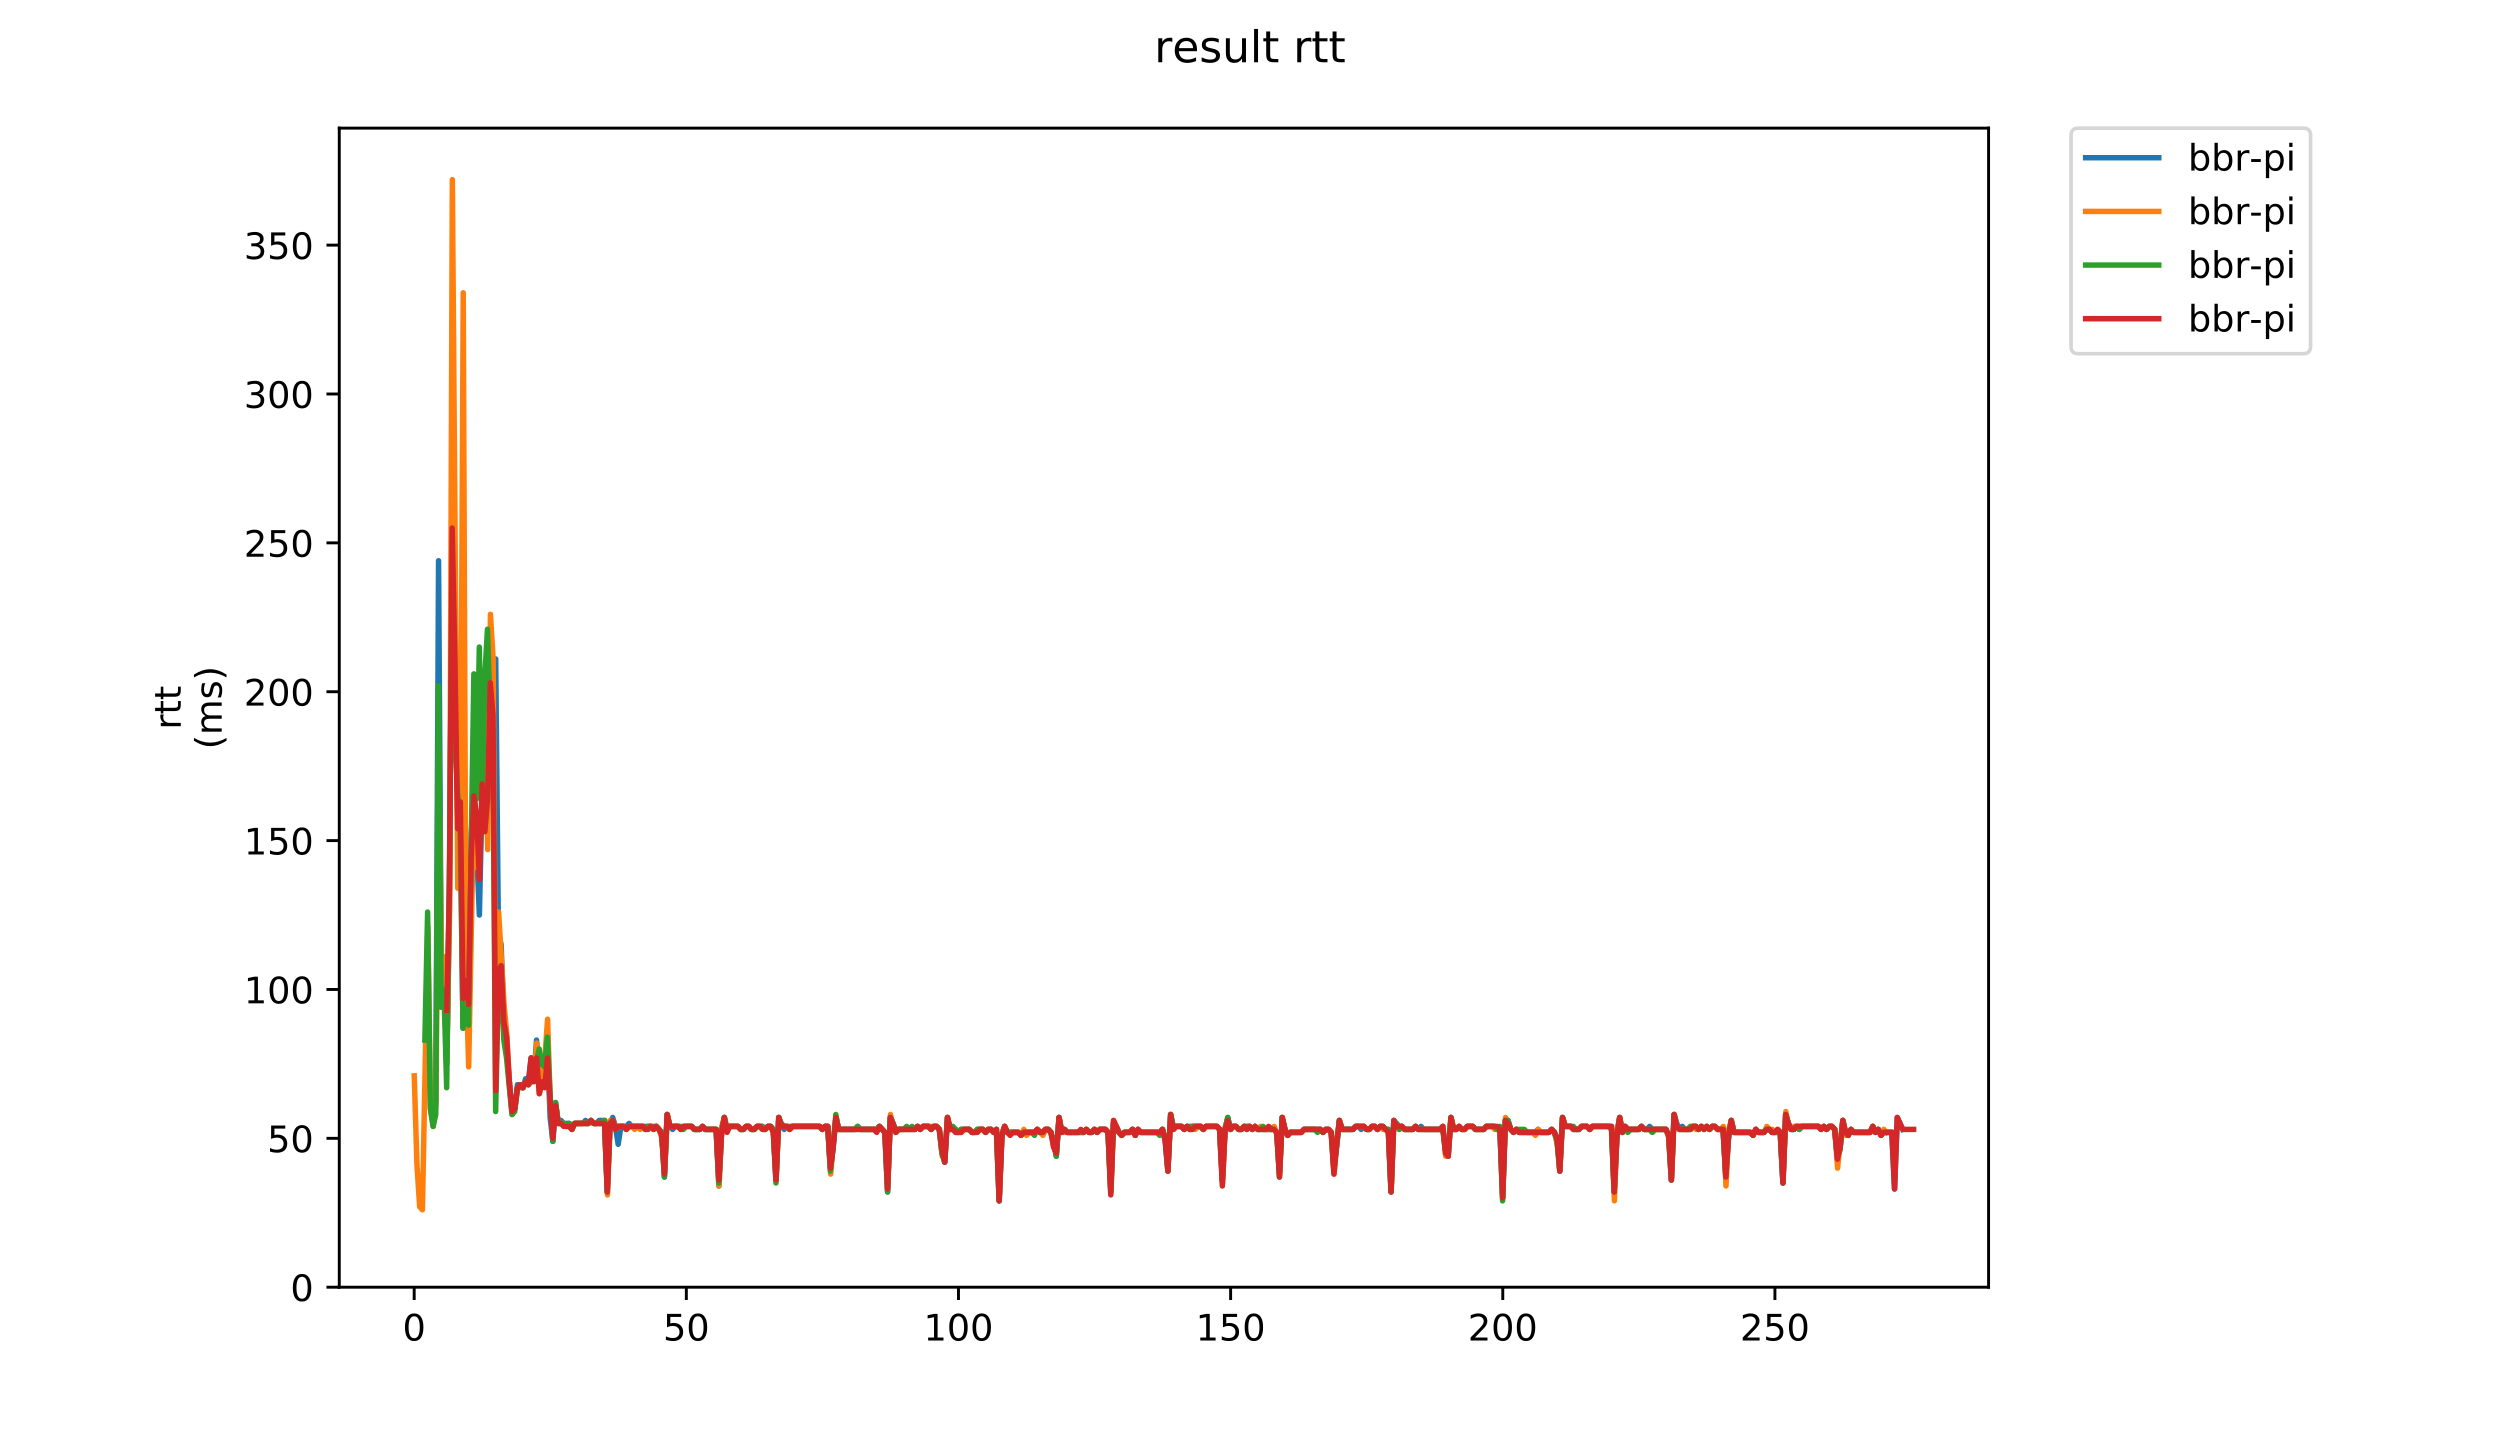 <?xml version="1.0" encoding="utf-8" standalone="no"?>
<!DOCTYPE svg PUBLIC "-//W3C//DTD SVG 1.1//EN"
  "http://www.w3.org/Graphics/SVG/1.1/DTD/svg11.dtd">
<!-- Created with matplotlib (https://matplotlib.org/) -->
<svg height="396pt" version="1.1" viewBox="0 0 684 396" width="684pt" xmlns="http://www.w3.org/2000/svg" xmlns:xlink="http://www.w3.org/1999/xlink">
 <defs>
  <style type="text/css">
*{stroke-linecap:butt;stroke-linejoin:round;}
  </style>
 </defs>
 <g id="figure_1">
  <g id="patch_1">
   <path d="M 0 396 
L 684 396 
L 684 0 
L 0 0 
z
" style="fill:#ffffff;"/>
  </g>
  <g id="axes_1">
   <g id="patch_2">
    <path d="M 92.824 352.174 
L 544.074 352.174 
L 544.074 35.062 
L 92.824 35.062 
z
" style="fill:#ffffff;"/>
   </g>
   <g id="matplotlib.axis_1">
    <g id="xtick_1">
     <g id="line2d_1">
      <defs>
       <path d="M 0 0 
L 0 3.5 
" id="mca2894449b" style="stroke:#000000;stroke-width:0.8;"/>
      </defs>
      <g>
       <use style="stroke:#000000;stroke-width:0.8;" x="113.322" xlink:href="#mca2894449b" y="352.174"/>
      </g>
     </g>
     <g id="text_1">
      <!-- 0 -->
      <defs>
       <path d="M 31.781 66.406 
Q 24.172 66.406 20.328 58.906 
Q 16.5 51.422 16.5 36.375 
Q 16.5 21.391 20.328 13.891 
Q 24.172 6.391 31.781 6.391 
Q 39.453 6.391 43.281 13.891 
Q 47.125 21.391 47.125 36.375 
Q 47.125 51.422 43.281 58.906 
Q 39.453 66.406 31.781 66.406 
z
M 31.781 74.219 
Q 44.047 74.219 50.516 64.516 
Q 56.984 54.828 56.984 36.375 
Q 56.984 17.969 50.516 8.266 
Q 44.047 -1.422 31.781 -1.422 
Q 19.531 -1.422 13.062 8.266 
Q 6.594 17.969 6.594 36.375 
Q 6.594 54.828 13.062 64.516 
Q 19.531 74.219 31.781 74.219 
z
" id="DejaVuSans-48"/>
      </defs>
      <g transform="translate(110.141 366.773)scale(0.1 -0.1)">
       <use xlink:href="#DejaVuSans-48"/>
      </g>
     </g>
    </g>
    <g id="xtick_2">
     <g id="line2d_2">
      <g>
       <use style="stroke:#000000;stroke-width:0.8;" x="187.781" xlink:href="#mca2894449b" y="352.174"/>
      </g>
     </g>
     <g id="text_2">
      <!-- 50 -->
      <defs>
       <path d="M 10.797 72.906 
L 49.516 72.906 
L 49.516 64.594 
L 19.828 64.594 
L 19.828 46.734 
Q 21.969 47.469 24.109 47.828 
Q 26.266 48.188 28.422 48.188 
Q 40.625 48.188 47.75 41.5 
Q 54.891 34.812 54.891 23.391 
Q 54.891 11.625 47.562 5.094 
Q 40.234 -1.422 26.906 -1.422 
Q 22.312 -1.422 17.547 -0.641 
Q 12.797 0.141 7.719 1.703 
L 7.719 11.625 
Q 12.109 9.234 16.797 8.062 
Q 21.484 6.891 26.703 6.891 
Q 35.156 6.891 40.078 11.328 
Q 45.016 15.766 45.016 23.391 
Q 45.016 31 40.078 35.438 
Q 35.156 39.891 26.703 39.891 
Q 22.75 39.891 18.812 39.016 
Q 14.891 38.141 10.797 36.281 
z
" id="DejaVuSans-53"/>
      </defs>
      <g transform="translate(181.419 366.773)scale(0.1 -0.1)">
       <use xlink:href="#DejaVuSans-53"/>
       <use x="63.623" xlink:href="#DejaVuSans-48"/>
      </g>
     </g>
    </g>
    <g id="xtick_3">
     <g id="line2d_3">
      <g>
       <use style="stroke:#000000;stroke-width:0.8;" x="262.24" xlink:href="#mca2894449b" y="352.174"/>
      </g>
     </g>
     <g id="text_3">
      <!-- 100 -->
      <defs>
       <path d="M 12.406 8.297 
L 28.516 8.297 
L 28.516 63.922 
L 10.984 60.406 
L 10.984 69.391 
L 28.422 72.906 
L 38.281 72.906 
L 38.281 8.297 
L 54.391 8.297 
L 54.391 0 
L 12.406 0 
z
" id="DejaVuSans-49"/>
      </defs>
      <g transform="translate(252.697 366.773)scale(0.1 -0.1)">
       <use xlink:href="#DejaVuSans-49"/>
       <use x="63.623" xlink:href="#DejaVuSans-48"/>
       <use x="127.246" xlink:href="#DejaVuSans-48"/>
      </g>
     </g>
    </g>
    <g id="xtick_4">
     <g id="line2d_4">
      <g>
       <use style="stroke:#000000;stroke-width:0.8;" x="336.7" xlink:href="#mca2894449b" y="352.174"/>
      </g>
     </g>
     <g id="text_4">
      <!-- 150 -->
      <g transform="translate(327.156 366.773)scale(0.1 -0.1)">
       <use xlink:href="#DejaVuSans-49"/>
       <use x="63.623" xlink:href="#DejaVuSans-53"/>
       <use x="127.246" xlink:href="#DejaVuSans-48"/>
      </g>
     </g>
    </g>
    <g id="xtick_5">
     <g id="line2d_5">
      <g>
       <use style="stroke:#000000;stroke-width:0.8;" x="411.159" xlink:href="#mca2894449b" y="352.174"/>
      </g>
     </g>
     <g id="text_5">
      <!-- 200 -->
      <defs>
       <path d="M 19.188 8.297 
L 53.609 8.297 
L 53.609 0 
L 7.328 0 
L 7.328 8.297 
Q 12.938 14.109 22.625 23.891 
Q 32.328 33.688 34.812 36.531 
Q 39.547 41.844 41.422 45.531 
Q 43.312 49.219 43.312 52.781 
Q 43.312 58.594 39.234 62.25 
Q 35.156 65.922 28.609 65.922 
Q 23.969 65.922 18.812 64.312 
Q 13.672 62.703 7.812 59.422 
L 7.812 69.391 
Q 13.766 71.781 18.938 73 
Q 24.125 74.219 28.422 74.219 
Q 39.75 74.219 46.484 68.547 
Q 53.219 62.891 53.219 53.422 
Q 53.219 48.922 51.531 44.891 
Q 49.859 40.875 45.406 35.406 
Q 44.188 33.984 37.641 27.219 
Q 31.109 20.453 19.188 8.297 
z
" id="DejaVuSans-50"/>
      </defs>
      <g transform="translate(401.615 366.773)scale(0.1 -0.1)">
       <use xlink:href="#DejaVuSans-50"/>
       <use x="63.623" xlink:href="#DejaVuSans-48"/>
       <use x="127.246" xlink:href="#DejaVuSans-48"/>
      </g>
     </g>
    </g>
    <g id="xtick_6">
     <g id="line2d_6">
      <g>
       <use style="stroke:#000000;stroke-width:0.8;" x="485.618" xlink:href="#mca2894449b" y="352.174"/>
      </g>
     </g>
     <g id="text_6">
      <!-- 250 -->
      <g transform="translate(476.074 366.773)scale(0.1 -0.1)">
       <use xlink:href="#DejaVuSans-50"/>
       <use x="63.623" xlink:href="#DejaVuSans-53"/>
       <use x="127.246" xlink:href="#DejaVuSans-48"/>
      </g>
     </g>
    </g>
   </g>
   <g id="matplotlib.axis_2">
    <g id="ytick_1">
     <g id="line2d_7">
      <defs>
       <path d="M 0 0 
L -3.5 0 
" id="me7c7285ca4" style="stroke:#000000;stroke-width:0.8;"/>
      </defs>
      <g>
       <use style="stroke:#000000;stroke-width:0.8;" x="92.824" xlink:href="#me7c7285ca4" y="352.174"/>
      </g>
     </g>
     <g id="text_7">
      <!-- 0 -->
      <g transform="translate(79.461 355.973)scale(0.1 -0.1)">
       <use xlink:href="#DejaVuSans-48"/>
      </g>
     </g>
    </g>
    <g id="ytick_2">
     <g id="line2d_8">
      <g>
       <use style="stroke:#000000;stroke-width:0.8;" x="92.824" xlink:href="#me7c7285ca4" y="311.446"/>
      </g>
     </g>
     <g id="text_8">
      <!-- 50 -->
      <g transform="translate(73.099 315.245)scale(0.1 -0.1)">
       <use xlink:href="#DejaVuSans-53"/>
       <use x="63.623" xlink:href="#DejaVuSans-48"/>
      </g>
     </g>
    </g>
    <g id="ytick_3">
     <g id="line2d_9">
      <g>
       <use style="stroke:#000000;stroke-width:0.8;" x="92.824" xlink:href="#me7c7285ca4" y="270.717"/>
      </g>
     </g>
     <g id="text_9">
      <!-- 100 -->
      <g transform="translate(66.736 274.516)scale(0.1 -0.1)">
       <use xlink:href="#DejaVuSans-49"/>
       <use x="63.623" xlink:href="#DejaVuSans-48"/>
       <use x="127.246" xlink:href="#DejaVuSans-48"/>
      </g>
     </g>
    </g>
    <g id="ytick_4">
     <g id="line2d_10">
      <g>
       <use style="stroke:#000000;stroke-width:0.8;" x="92.824" xlink:href="#me7c7285ca4" y="229.989"/>
      </g>
     </g>
     <g id="text_10">
      <!-- 150 -->
      <g transform="translate(66.736 233.788)scale(0.1 -0.1)">
       <use xlink:href="#DejaVuSans-49"/>
       <use x="63.623" xlink:href="#DejaVuSans-53"/>
       <use x="127.246" xlink:href="#DejaVuSans-48"/>
      </g>
     </g>
    </g>
    <g id="ytick_5">
     <g id="line2d_11">
      <g>
       <use style="stroke:#000000;stroke-width:0.8;" x="92.824" xlink:href="#me7c7285ca4" y="189.26"/>
      </g>
     </g>
     <g id="text_11">
      <!-- 200 -->
      <g transform="translate(66.736 193.06)scale(0.1 -0.1)">
       <use xlink:href="#DejaVuSans-50"/>
       <use x="63.623" xlink:href="#DejaVuSans-48"/>
       <use x="127.246" xlink:href="#DejaVuSans-48"/>
      </g>
     </g>
    </g>
    <g id="ytick_6">
     <g id="line2d_12">
      <g>
       <use style="stroke:#000000;stroke-width:0.8;" x="92.824" xlink:href="#me7c7285ca4" y="148.532"/>
      </g>
     </g>
     <g id="text_12">
      <!-- 250 -->
      <g transform="translate(66.736 152.331)scale(0.1 -0.1)">
       <use xlink:href="#DejaVuSans-50"/>
       <use x="63.623" xlink:href="#DejaVuSans-53"/>
       <use x="127.246" xlink:href="#DejaVuSans-48"/>
      </g>
     </g>
    </g>
    <g id="ytick_7">
     <g id="line2d_13">
      <g>
       <use style="stroke:#000000;stroke-width:0.8;" x="92.824" xlink:href="#me7c7285ca4" y="107.804"/>
      </g>
     </g>
     <g id="text_13">
      <!-- 300 -->
      <defs>
       <path d="M 40.578 39.312 
Q 47.656 37.797 51.625 33 
Q 55.609 28.219 55.609 21.188 
Q 55.609 10.406 48.188 4.484 
Q 40.766 -1.422 27.094 -1.422 
Q 22.516 -1.422 17.656 -0.516 
Q 12.797 0.391 7.625 2.203 
L 7.625 11.719 
Q 11.719 9.328 16.594 8.109 
Q 21.484 6.891 26.812 6.891 
Q 36.078 6.891 40.938 10.547 
Q 45.797 14.203 45.797 21.188 
Q 45.797 27.641 41.281 31.266 
Q 36.766 34.906 28.719 34.906 
L 20.219 34.906 
L 20.219 43.016 
L 29.109 43.016 
Q 36.375 43.016 40.234 45.922 
Q 44.094 48.828 44.094 54.297 
Q 44.094 59.906 40.109 62.906 
Q 36.141 65.922 28.719 65.922 
Q 24.656 65.922 20.016 65.031 
Q 15.375 64.156 9.812 62.312 
L 9.812 71.094 
Q 15.438 72.656 20.344 73.438 
Q 25.25 74.219 29.594 74.219 
Q 40.828 74.219 47.359 69.109 
Q 53.906 64.016 53.906 55.328 
Q 53.906 49.266 50.438 45.094 
Q 46.969 40.922 40.578 39.312 
z
" id="DejaVuSans-51"/>
      </defs>
      <g transform="translate(66.736 111.603)scale(0.1 -0.1)">
       <use xlink:href="#DejaVuSans-51"/>
       <use x="63.623" xlink:href="#DejaVuSans-48"/>
       <use x="127.246" xlink:href="#DejaVuSans-48"/>
      </g>
     </g>
    </g>
    <g id="ytick_8">
     <g id="line2d_14">
      <g>
       <use style="stroke:#000000;stroke-width:0.8;" x="92.824" xlink:href="#me7c7285ca4" y="67.075"/>
      </g>
     </g>
     <g id="text_14">
      <!-- 350 -->
      <g transform="translate(66.736 70.874)scale(0.1 -0.1)">
       <use xlink:href="#DejaVuSans-51"/>
       <use x="63.623" xlink:href="#DejaVuSans-53"/>
       <use x="127.246" xlink:href="#DejaVuSans-48"/>
      </g>
     </g>
    </g>
    <g id="text_15">
     <!-- rtt -->
     <defs>
      <path d="M 41.109 46.297 
Q 39.594 47.172 37.812 47.578 
Q 36.031 48 33.891 48 
Q 26.266 48 22.188 43.047 
Q 18.109 38.094 18.109 28.812 
L 18.109 0 
L 9.078 0 
L 9.078 54.688 
L 18.109 54.688 
L 18.109 46.188 
Q 20.953 51.172 25.484 53.578 
Q 30.031 56 36.531 56 
Q 37.453 56 38.578 55.875 
Q 39.703 55.766 41.062 55.516 
z
" id="DejaVuSans-114"/>
      <path d="M 18.312 70.219 
L 18.312 54.688 
L 36.812 54.688 
L 36.812 47.703 
L 18.312 47.703 
L 18.312 18.016 
Q 18.312 11.328 20.141 9.422 
Q 21.969 7.516 27.594 7.516 
L 36.812 7.516 
L 36.812 0 
L 27.594 0 
Q 17.188 0 13.234 3.875 
Q 9.281 7.766 9.281 18.016 
L 9.281 47.703 
L 2.688 47.703 
L 2.688 54.688 
L 9.281 54.688 
L 9.281 70.219 
z
" id="DejaVuSans-116"/>
     </defs>
     <g transform="translate(49.459 199.594)rotate(-90)scale(0.1 -0.1)">
      <use xlink:href="#DejaVuSans-114"/>
      <use x="41.113" xlink:href="#DejaVuSans-116"/>
      <use x="80.322" xlink:href="#DejaVuSans-116"/>
     </g>
     <!-- (ms) -->
     <defs>
      <path d="M 31 75.875 
Q 24.469 64.656 21.281 53.656 
Q 18.109 42.672 18.109 31.391 
Q 18.109 20.125 21.312 9.062 
Q 24.516 -2 31 -13.188 
L 23.188 -13.188 
Q 15.875 -1.703 12.234 9.375 
Q 8.594 20.453 8.594 31.391 
Q 8.594 42.281 12.203 53.312 
Q 15.828 64.359 23.188 75.875 
z
" id="DejaVuSans-40"/>
      <path d="M 52 44.188 
Q 55.375 50.25 60.062 53.125 
Q 64.75 56 71.094 56 
Q 79.641 56 84.281 50.016 
Q 88.922 44.047 88.922 33.016 
L 88.922 0 
L 79.891 0 
L 79.891 32.719 
Q 79.891 40.578 77.094 44.375 
Q 74.312 48.188 68.609 48.188 
Q 61.625 48.188 57.562 43.547 
Q 53.516 38.922 53.516 30.906 
L 53.516 0 
L 44.484 0 
L 44.484 32.719 
Q 44.484 40.625 41.703 44.406 
Q 38.922 48.188 33.109 48.188 
Q 26.219 48.188 22.156 43.531 
Q 18.109 38.875 18.109 30.906 
L 18.109 0 
L 9.078 0 
L 9.078 54.688 
L 18.109 54.688 
L 18.109 46.188 
Q 21.188 51.219 25.484 53.609 
Q 29.781 56 35.688 56 
Q 41.656 56 45.828 52.969 
Q 50 49.953 52 44.188 
z
" id="DejaVuSans-109"/>
      <path d="M 44.281 53.078 
L 44.281 44.578 
Q 40.484 46.531 36.375 47.5 
Q 32.281 48.484 27.875 48.484 
Q 21.188 48.484 17.844 46.438 
Q 14.5 44.391 14.5 40.281 
Q 14.5 37.156 16.891 35.375 
Q 19.281 33.594 26.516 31.984 
L 29.594 31.297 
Q 39.156 29.25 43.188 25.516 
Q 47.219 21.781 47.219 15.094 
Q 47.219 7.469 41.188 3.016 
Q 35.156 -1.422 24.609 -1.422 
Q 20.219 -1.422 15.453 -0.562 
Q 10.688 0.297 5.422 2 
L 5.422 11.281 
Q 10.406 8.688 15.234 7.391 
Q 20.062 6.109 24.812 6.109 
Q 31.156 6.109 34.562 8.281 
Q 37.984 10.453 37.984 14.406 
Q 37.984 18.062 35.516 20.016 
Q 33.062 21.969 24.703 23.781 
L 21.578 24.516 
Q 13.234 26.266 9.516 29.906 
Q 5.812 33.547 5.812 39.891 
Q 5.812 47.609 11.281 51.797 
Q 16.75 56 26.812 56 
Q 31.781 56 36.172 55.266 
Q 40.578 54.547 44.281 53.078 
z
" id="DejaVuSans-115"/>
      <path d="M 8.016 75.875 
L 15.828 75.875 
Q 23.141 64.359 26.781 53.312 
Q 30.422 42.281 30.422 31.391 
Q 30.422 20.453 26.781 9.375 
Q 23.141 -1.703 15.828 -13.188 
L 8.016 -13.188 
Q 14.5 -2 17.703 9.062 
Q 20.906 20.125 20.906 31.391 
Q 20.906 42.672 17.703 53.656 
Q 14.5 64.656 8.016 75.875 
z
" id="DejaVuSans-41"/>
     </defs>
     <g transform="translate(60.657 204.995)rotate(-90)scale(0.1 -0.1)">
      <use xlink:href="#DejaVuSans-40"/>
      <use x="39.014" xlink:href="#DejaVuSans-109"/>
      <use x="136.426" xlink:href="#DejaVuSans-115"/>
      <use x="188.525" xlink:href="#DejaVuSans-41"/>
     </g>
    </g>
   </g>
   <g id="line2d_15">
    <path clip-path="url(#p04a0805435)" d="M 119.243 300.856 
L 119.987 153.419 
L 120.732 267.459 
L 121.477 265.83 
L 122.221 291.082 
L 122.966 246.28 
L 123.71 134.684 
L 124.455 187.631 
L 125.2 221.843 
L 125.944 222.658 
L 126.689 281.307 
L 127.433 269.903 
L 128.178 276.419 
L 128.923 228.36 
L 129.667 214.512 
L 131.156 250.353 
L 131.901 216.956 
L 132.646 190.075 
L 133.39 219.399 
L 134.135 201.479 
L 134.879 212.883 
L 135.624 180.3 
L 136.368 255.24 
L 137.113 258.499 
L 137.858 278.863 
L 140.091 304.115 
L 140.836 303.3 
L 141.581 296.783 
L 142.325 296.783 
L 143.07 297.598 
L 143.814 295.154 
L 144.559 295.969 
L 145.304 289.452 
L 146.048 295.154 
L 146.793 284.565 
L 147.537 293.525 
L 148.282 290.267 
L 149.027 290.267 
L 149.771 286.194 
L 150.516 305.744 
L 151.26 312.26 
L 152.005 301.671 
L 152.75 307.373 
L 153.494 306.558 
L 154.239 307.373 
L 155.728 307.373 
L 156.472 308.187 
L 157.217 307.373 
L 159.451 307.373 
L 160.195 306.558 
L 160.94 307.373 
L 161.685 306.558 
L 162.429 307.373 
L 163.174 307.373 
L 163.918 306.558 
L 165.408 306.558 
L 166.152 326.108 
L 166.897 307.373 
L 167.641 305.744 
L 168.386 308.187 
L 169.131 313.075 
L 169.875 308.187 
L 171.364 308.187 
L 172.109 307.373 
L 172.854 308.187 
L 179.555 308.187 
L 181.044 309.817 
L 181.789 322.035 
L 182.533 304.929 
L 183.278 308.187 
L 184.022 309.002 
L 184.767 308.187 
L 185.512 308.187 
L 186.256 309.002 
L 187.001 308.187 
L 189.235 308.187 
L 189.979 309.002 
L 191.468 309.002 
L 192.213 308.187 
L 192.958 309.002 
L 195.936 309.002 
L 196.68 324.479 
L 197.425 309.817 
L 198.17 305.744 
L 198.914 309.002 
L 199.659 308.187 
L 201.893 308.187 
L 202.637 309.002 
L 203.382 309.002 
L 204.126 308.187 
L 204.871 308.187 
L 205.616 309.002 
L 206.36 309.002 
L 207.105 308.187 
L 208.594 308.187 
L 209.339 309.002 
L 210.083 308.187 
L 210.828 308.187 
L 211.572 309.002 
L 212.317 322.85 
L 213.062 305.744 
L 213.806 308.187 
L 214.551 309.002 
L 215.295 308.187 
L 216.04 309.002 
L 216.784 308.187 
L 224.23 308.187 
L 224.975 309.002 
L 225.72 308.187 
L 226.464 308.187 
L 227.209 319.591 
L 227.953 313.889 
L 228.698 305.744 
L 229.443 309.002 
L 233.91 309.002 
L 234.655 308.187 
L 235.399 309.002 
L 239.867 309.002 
L 240.611 308.187 
L 242.101 309.817 
L 242.845 326.108 
L 243.59 305.744 
L 244.334 307.373 
L 245.079 309.817 
L 245.824 309.002 
L 250.291 309.002 
L 251.036 308.187 
L 251.78 309.002 
L 252.525 308.187 
L 254.014 308.187 
L 254.759 309.002 
L 255.503 308.187 
L 256.248 308.187 
L 256.992 309.002 
L 257.737 315.519 
L 258.482 317.962 
L 259.226 305.744 
L 259.971 309.002 
L 261.46 309.002 
L 262.205 309.817 
L 262.949 309.002 
L 265.183 309.002 
L 265.928 309.817 
L 266.672 309.817 
L 267.417 309.002 
L 268.906 309.002 
L 269.651 309.817 
L 270.395 309.002 
L 271.14 309.002 
L 271.884 309.817 
L 272.629 309.002 
L 273.374 328.552 
L 274.118 310.631 
L 274.863 308.187 
L 275.607 309.817 
L 278.586 309.817 
L 279.33 310.631 
L 280.075 309.817 
L 283.053 309.817 
L 283.798 309.002 
L 284.542 309.817 
L 285.287 309.817 
L 286.032 309.002 
L 286.776 309.002 
L 287.521 309.817 
L 288.265 312.26 
L 289.01 316.333 
L 289.755 305.744 
L 290.499 309.817 
L 291.244 309.002 
L 291.988 309.817 
L 296.456 309.817 
L 297.2 309.002 
L 297.945 309.817 
L 298.69 309.817 
L 299.434 309.002 
L 300.179 309.817 
L 300.923 309.002 
L 302.413 309.002 
L 303.157 309.817 
L 303.902 325.293 
L 304.646 307.373 
L 305.391 308.187 
L 306.136 309.817 
L 306.88 310.631 
L 307.625 309.817 
L 309.114 309.817 
L 309.859 309.002 
L 310.603 310.631 
L 311.348 309.002 
L 312.092 309.817 
L 317.304 309.817 
L 318.049 309.002 
L 318.794 311.446 
L 319.538 320.406 
L 320.283 304.929 
L 321.027 309.002 
L 321.772 308.187 
L 323.261 308.187 
L 324.006 309.002 
L 324.75 308.187 
L 325.495 309.002 
L 326.24 308.187 
L 328.473 308.187 
L 329.218 309.002 
L 329.963 308.187 
L 332.941 308.187 
L 333.686 309.002 
L 334.43 322.85 
L 335.175 309.002 
L 335.919 305.744 
L 336.664 309.002 
L 337.408 308.187 
L 338.153 308.187 
L 338.898 309.002 
L 339.642 309.002 
L 340.387 308.187 
L 341.131 309.002 
L 341.876 308.187 
L 342.621 309.002 
L 343.365 308.187 
L 344.11 309.002 
L 348.577 309.002 
L 349.322 309.817 
L 350.067 321.221 
L 350.811 305.744 
L 351.556 309.002 
L 352.3 310.631 
L 353.045 309.817 
L 356.023 309.817 
L 356.768 309.002 
L 361.235 309.002 
L 361.98 309.817 
L 362.725 309.002 
L 363.469 309.002 
L 364.214 309.817 
L 364.958 318.777 
L 365.703 313.889 
L 366.448 306.558 
L 367.192 309.002 
L 370.171 309.002 
L 370.915 308.187 
L 371.66 308.187 
L 372.404 309.002 
L 373.149 308.187 
L 373.893 309.002 
L 374.638 309.002 
L 375.383 308.187 
L 376.127 308.187 
L 376.872 309.002 
L 377.616 308.187 
L 378.361 308.187 
L 379.106 309.002 
L 379.85 309.002 
L 380.595 326.108 
L 381.339 306.558 
L 382.829 308.187 
L 383.573 308.187 
L 384.318 309.002 
L 386.552 309.002 
L 387.296 308.187 
L 388.041 309.002 
L 388.785 308.187 
L 389.53 309.002 
L 393.997 309.002 
L 394.742 308.187 
L 395.487 314.704 
L 396.231 316.333 
L 396.976 305.744 
L 397.72 309.002 
L 398.465 309.002 
L 399.21 308.187 
L 399.954 309.002 
L 400.699 309.002 
L 401.443 308.187 
L 402.933 308.187 
L 403.677 309.002 
L 405.911 309.002 
L 406.656 308.187 
L 408.889 308.187 
L 409.634 309.002 
L 410.379 309.002 
L 411.123 327.737 
L 411.868 306.558 
L 412.612 306.558 
L 413.357 309.002 
L 414.101 309.817 
L 414.846 309.002 
L 415.591 309.817 
L 420.058 309.817 
L 420.803 309.002 
L 421.547 309.817 
L 423.781 309.817 
L 424.526 309.002 
L 425.27 309.817 
L 426.015 311.446 
L 426.76 320.406 
L 427.504 305.744 
L 428.249 308.187 
L 429.738 308.187 
L 430.483 309.002 
L 431.972 309.002 
L 432.716 308.187 
L 434.205 308.187 
L 434.95 309.002 
L 435.695 308.187 
L 440.907 308.187 
L 441.651 326.108 
L 442.396 310.631 
L 443.141 305.744 
L 443.885 309.817 
L 444.63 308.187 
L 445.374 309.002 
L 448.353 309.002 
L 449.097 308.187 
L 449.842 309.002 
L 450.587 309.002 
L 451.331 308.187 
L 452.076 309.002 
L 455.799 309.002 
L 456.543 310.631 
L 457.288 322.85 
L 458.032 304.929 
L 458.777 307.373 
L 459.522 309.002 
L 460.266 308.187 
L 461.011 309.002 
L 462.5 309.002 
L 463.245 308.187 
L 463.989 308.187 
L 464.734 309.002 
L 465.478 308.187 
L 466.223 309.002 
L 466.968 308.187 
L 467.712 309.002 
L 468.457 308.187 
L 469.201 308.187 
L 469.946 309.002 
L 471.435 309.002 
L 472.18 322.035 
L 472.924 311.446 
L 473.669 306.558 
L 474.413 309.817 
L 478.881 309.817 
L 479.626 310.631 
L 480.37 309.002 
L 481.115 309.817 
L 482.604 309.817 
L 483.349 309.002 
L 484.093 309.002 
L 484.838 309.817 
L 487.072 309.817 
L 487.816 323.664 
L 488.561 304.929 
L 489.305 307.373 
L 490.05 309.002 
L 490.795 309.002 
L 491.539 308.187 
L 492.284 309.002 
L 493.028 308.187 
L 497.496 308.187 
L 498.24 309.002 
L 498.985 308.187 
L 499.73 309.002 
L 500.474 308.187 
L 501.219 308.187 
L 501.963 309.002 
L 502.708 316.333 
L 503.453 313.889 
L 504.197 306.558 
L 504.942 309.817 
L 505.686 310.631 
L 506.431 309.002 
L 507.176 309.817 
L 511.643 309.817 
L 512.388 308.187 
L 513.132 309.817 
L 513.877 309.002 
L 514.621 309.817 
L 517.6 309.817 
L 518.344 325.293 
L 519.089 305.744 
L 520.578 309.002 
L 520.578 309.002 
" style="fill:none;stroke:#1f77b4;stroke-linecap:square;stroke-width:1.5;"/>
   </g>
   <g id="line2d_16">
    <path clip-path="url(#p04a0805435)" d="M 113.335 294.34 
L 114.08 318.777 
L 114.824 330.181 
L 115.569 330.995 
L 117.058 253.611 
L 117.803 303.3 
L 118.547 308.187 
L 119.292 301.671 
L 120.037 206.366 
L 120.781 261.757 
L 121.526 261.757 
L 122.27 289.452 
L 123.015 248.724 
L 123.76 49.155 
L 125.249 243.022 
L 125.993 231.618 
L 126.738 80.108 
L 127.483 265.83 
L 128.227 291.896 
L 129.716 215.327 
L 130.461 237.32 
L 131.205 224.287 
L 131.95 222.658 
L 132.695 195.777 
L 133.439 232.433 
L 134.184 168.082 
L 134.928 180.3 
L 135.673 295.154 
L 136.418 249.538 
L 137.907 274.79 
L 138.651 282.936 
L 139.396 296.783 
L 140.141 304.929 
L 140.885 303.3 
L 141.63 297.598 
L 142.374 296.783 
L 143.119 297.598 
L 143.864 295.969 
L 144.608 296.783 
L 146.097 295.154 
L 146.842 285.38 
L 147.587 299.227 
L 148.331 295.969 
L 149.076 289.452 
L 149.82 278.863 
L 150.565 302.485 
L 151.309 308.187 
L 152.054 302.485 
L 152.799 307.373 
L 154.288 307.373 
L 155.032 308.187 
L 155.777 308.187 
L 156.522 309.002 
L 157.266 307.373 
L 160.989 307.373 
L 161.734 306.558 
L 162.478 307.373 
L 164.712 307.373 
L 165.457 306.558 
L 166.201 326.923 
L 166.946 306.558 
L 167.691 306.558 
L 168.435 309.002 
L 169.18 308.187 
L 170.669 308.187 
L 171.413 309.002 
L 172.158 308.187 
L 172.903 308.187 
L 173.647 309.002 
L 174.392 308.187 
L 175.136 309.002 
L 175.881 308.187 
L 176.626 309.002 
L 177.37 308.187 
L 178.115 308.187 
L 178.859 309.002 
L 179.604 308.187 
L 180.349 309.002 
L 181.093 311.446 
L 181.838 320.406 
L 182.582 304.929 
L 183.327 308.187 
L 185.561 308.187 
L 186.305 309.002 
L 187.05 308.187 
L 189.284 308.187 
L 190.028 309.002 
L 191.517 309.002 
L 192.262 308.187 
L 193.007 309.002 
L 195.985 309.002 
L 196.73 324.479 
L 197.474 308.187 
L 198.219 305.744 
L 198.963 309.002 
L 199.708 308.187 
L 201.942 308.187 
L 202.686 309.002 
L 203.431 309.002 
L 204.176 308.187 
L 204.92 308.187 
L 205.665 309.002 
L 206.409 309.002 
L 207.154 308.187 
L 207.899 308.187 
L 208.643 309.002 
L 209.388 309.002 
L 210.132 308.187 
L 210.877 308.187 
L 211.621 309.817 
L 212.366 322.035 
L 213.111 305.744 
L 213.855 308.187 
L 215.344 308.187 
L 216.089 309.002 
L 216.834 308.187 
L 224.28 308.187 
L 225.024 309.002 
L 225.769 308.187 
L 226.513 308.187 
L 227.258 321.221 
L 228.003 312.26 
L 228.747 305.744 
L 229.492 309.002 
L 239.916 309.002 
L 240.661 308.187 
L 242.15 309.817 
L 242.894 324.479 
L 243.639 304.929 
L 244.384 308.187 
L 245.128 309.817 
L 245.873 309.002 
L 250.34 309.002 
L 251.085 308.187 
L 251.829 309.002 
L 252.574 308.187 
L 256.297 308.187 
L 257.042 309.002 
L 257.786 316.333 
L 258.531 316.333 
L 259.275 305.744 
L 260.02 309.002 
L 260.765 309.002 
L 261.509 309.817 
L 262.998 309.817 
L 263.743 309.002 
L 265.232 309.002 
L 265.977 309.817 
L 266.721 309.817 
L 267.466 309.002 
L 268.955 309.002 
L 269.7 309.817 
L 270.444 309.002 
L 271.189 309.002 
L 271.933 309.817 
L 272.678 309.817 
L 273.423 327.737 
L 274.167 309.817 
L 274.912 308.187 
L 275.656 309.817 
L 278.635 309.817 
L 279.379 310.631 
L 280.124 309.002 
L 280.869 310.631 
L 281.613 309.817 
L 283.102 309.817 
L 283.847 309.002 
L 285.336 310.631 
L 286.081 309.002 
L 286.825 309.002 
L 287.57 309.817 
L 288.315 313.889 
L 289.059 314.704 
L 289.804 305.744 
L 290.548 309.817 
L 296.505 309.817 
L 297.25 309.002 
L 297.994 309.817 
L 298.739 309.817 
L 299.483 309.002 
L 300.228 309.817 
L 300.973 309.002 
L 302.462 309.002 
L 303.206 309.817 
L 303.951 326.108 
L 304.696 306.558 
L 306.185 309.817 
L 306.929 310.631 
L 307.674 309.817 
L 309.163 309.817 
L 309.908 309.002 
L 310.652 310.631 
L 311.397 309.002 
L 312.141 309.817 
L 317.354 309.817 
L 318.098 309.002 
L 318.843 311.446 
L 319.587 318.777 
L 320.332 304.929 
L 321.077 309.002 
L 321.821 308.187 
L 323.31 308.187 
L 324.055 309.002 
L 324.8 308.187 
L 325.544 309.002 
L 326.289 308.187 
L 327.033 309.002 
L 327.778 308.187 
L 328.522 308.187 
L 329.267 309.002 
L 330.012 308.187 
L 332.99 308.187 
L 333.735 309.002 
L 334.479 323.664 
L 335.224 308.187 
L 335.968 306.558 
L 336.713 309.002 
L 337.458 308.187 
L 338.202 308.187 
L 338.947 309.002 
L 339.691 309.002 
L 340.436 308.187 
L 341.925 308.187 
L 342.67 309.002 
L 343.414 308.187 
L 344.159 309.002 
L 344.904 308.187 
L 345.648 309.002 
L 347.882 309.002 
L 348.626 308.187 
L 349.371 310.631 
L 350.116 320.406 
L 350.86 305.744 
L 351.605 309.002 
L 352.349 310.631 
L 353.094 309.817 
L 356.072 309.817 
L 356.817 309.002 
L 361.285 309.002 
L 362.029 309.817 
L 362.774 309.002 
L 363.518 309.002 
L 364.263 309.817 
L 365.008 321.221 
L 365.752 312.26 
L 366.497 306.558 
L 367.241 309.002 
L 370.22 309.002 
L 370.964 308.187 
L 373.198 308.187 
L 373.943 309.002 
L 374.687 309.002 
L 375.432 308.187 
L 376.176 308.187 
L 376.921 309.002 
L 377.666 308.187 
L 378.41 309.002 
L 379.155 309.002 
L 379.899 309.817 
L 380.644 325.293 
L 381.389 306.558 
L 382.133 308.187 
L 382.878 309.002 
L 383.622 308.187 
L 384.367 309.002 
L 386.601 309.002 
L 387.345 308.187 
L 388.09 309.002 
L 394.047 309.002 
L 394.791 308.187 
L 395.536 316.333 
L 396.28 314.704 
L 397.025 305.744 
L 397.77 309.002 
L 398.514 309.002 
L 399.259 308.187 
L 400.003 309.002 
L 400.748 309.002 
L 401.493 308.187 
L 402.982 308.187 
L 403.726 309.002 
L 405.96 309.002 
L 406.705 308.187 
L 408.194 308.187 
L 408.938 309.002 
L 410.428 309.002 
L 411.172 326.108 
L 411.917 305.744 
L 413.406 309.002 
L 414.151 309.817 
L 414.895 309.002 
L 415.64 309.817 
L 419.363 309.817 
L 420.107 310.631 
L 420.852 309.002 
L 421.597 309.817 
L 423.83 309.817 
L 424.575 309.002 
L 425.32 309.817 
L 426.064 313.075 
L 426.809 318.777 
L 427.553 305.744 
L 428.298 308.187 
L 429.787 308.187 
L 430.532 309.002 
L 432.021 309.002 
L 432.765 308.187 
L 434.255 308.187 
L 434.999 309.002 
L 435.744 308.187 
L 440.211 308.187 
L 440.956 309.002 
L 441.701 328.552 
L 442.445 309.002 
L 443.19 305.744 
L 443.934 309.817 
L 444.679 308.187 
L 445.424 309.002 
L 448.402 309.002 
L 449.146 308.187 
L 449.891 309.002 
L 451.38 309.002 
L 452.125 309.817 
L 452.869 309.002 
L 455.848 309.002 
L 456.592 311.446 
L 457.337 322.035 
L 458.082 304.929 
L 458.826 308.187 
L 459.571 309.002 
L 462.549 309.002 
L 463.294 308.187 
L 464.038 309.002 
L 464.783 309.002 
L 465.528 308.187 
L 466.272 309.002 
L 467.017 308.187 
L 467.761 309.002 
L 468.506 308.187 
L 469.25 308.187 
L 469.995 309.002 
L 470.74 309.002 
L 471.484 308.187 
L 472.229 324.479 
L 472.973 309.002 
L 473.718 306.558 
L 474.463 309.817 
L 478.93 309.817 
L 479.675 310.631 
L 480.419 309.002 
L 481.164 309.817 
L 482.653 309.817 
L 483.398 308.187 
L 484.142 309.002 
L 484.887 309.002 
L 485.632 309.817 
L 486.376 309.002 
L 487.121 309.817 
L 487.865 322.035 
L 488.61 304.115 
L 489.354 308.187 
L 490.099 309.002 
L 490.844 308.187 
L 497.545 308.187 
L 498.29 309.002 
L 499.034 308.187 
L 499.779 309.002 
L 500.523 308.187 
L 501.268 308.187 
L 502.013 309.002 
L 502.757 319.591 
L 503.502 312.26 
L 504.246 306.558 
L 504.991 310.631 
L 505.736 309.817 
L 511.692 309.817 
L 512.437 308.187 
L 513.181 309.817 
L 513.926 309.002 
L 514.671 310.631 
L 515.415 309.002 
L 516.16 309.817 
L 516.16 309.817 
" style="fill:none;stroke:#ff7f0e;stroke-linecap:square;stroke-width:1.5;"/>
   </g>
   <g id="line2d_17">
    <path clip-path="url(#p04a0805435)" d="M 116.248 284.565 
L 116.993 249.538 
L 117.737 303.3 
L 118.482 308.187 
L 119.226 304.929 
L 119.971 187.631 
L 120.716 275.605 
L 121.46 270.717 
L 122.205 297.598 
L 122.949 239.764 
L 123.694 160.75 
L 124.439 200.664 
L 125.183 216.956 
L 125.928 227.545 
L 126.672 281.307 
L 127.417 275.605 
L 128.162 280.492 
L 129.651 184.373 
L 130.395 218.585 
L 131.14 177.042 
L 131.885 221.843 
L 132.629 185.188 
L 133.374 172.154 
L 134.118 195.777 
L 134.863 199.85 
L 135.608 304.115 
L 136.352 267.459 
L 137.097 269.088 
L 137.841 284.565 
L 138.586 289.452 
L 140.075 304.929 
L 140.82 304.115 
L 141.564 297.598 
L 143.053 297.598 
L 143.798 295.969 
L 144.543 296.783 
L 146.032 295.154 
L 146.776 290.267 
L 147.521 287.009 
L 148.266 291.082 
L 149.01 291.896 
L 149.755 283.75 
L 150.499 299.227 
L 151.244 312.26 
L 151.989 301.671 
L 152.733 307.373 
L 154.222 307.373 
L 154.967 308.187 
L 155.712 307.373 
L 156.456 309.002 
L 157.201 307.373 
L 160.924 307.373 
L 161.668 306.558 
L 162.413 307.373 
L 164.647 307.373 
L 165.391 306.558 
L 166.136 326.108 
L 166.88 307.373 
L 167.625 306.558 
L 168.37 309.002 
L 169.114 308.187 
L 170.603 308.187 
L 171.348 309.002 
L 172.093 308.187 
L 175.816 308.187 
L 176.56 309.002 
L 177.305 308.187 
L 178.049 308.187 
L 178.794 309.002 
L 179.538 308.187 
L 181.028 309.817 
L 181.772 322.035 
L 182.517 304.929 
L 183.261 308.187 
L 186.24 308.187 
L 186.984 309.002 
L 187.729 308.187 
L 189.218 308.187 
L 189.963 309.002 
L 191.452 309.002 
L 192.197 308.187 
L 192.941 309.002 
L 195.92 309.002 
L 196.664 323.664 
L 197.409 309.817 
L 198.153 305.744 
L 198.898 309.002 
L 199.642 308.187 
L 201.876 308.187 
L 202.621 309.002 
L 203.365 309.002 
L 204.11 308.187 
L 204.855 308.187 
L 205.599 309.002 
L 206.344 309.002 
L 207.088 308.187 
L 208.578 308.187 
L 209.322 309.002 
L 210.067 308.187 
L 210.811 308.187 
L 211.556 309.002 
L 212.301 323.664 
L 213.045 305.744 
L 213.79 307.373 
L 214.534 308.187 
L 224.214 308.187 
L 224.959 309.002 
L 225.703 308.187 
L 226.448 308.187 
L 227.192 320.406 
L 227.937 313.889 
L 228.682 304.929 
L 229.426 309.002 
L 233.894 309.002 
L 234.638 308.187 
L 235.383 309.002 
L 239.85 309.002 
L 240.595 308.187 
L 242.084 309.817 
L 242.829 326.108 
L 243.573 305.744 
L 245.063 309.002 
L 247.296 309.002 
L 248.041 308.187 
L 248.786 309.002 
L 249.53 308.187 
L 250.275 309.002 
L 251.019 308.187 
L 251.764 309.002 
L 252.509 308.187 
L 253.998 308.187 
L 254.742 309.002 
L 255.487 308.187 
L 256.232 308.187 
L 256.976 309.002 
L 257.721 315.519 
L 258.465 317.962 
L 259.21 305.744 
L 259.954 309.002 
L 260.699 308.187 
L 262.188 309.817 
L 262.933 309.002 
L 265.167 309.002 
L 265.911 309.817 
L 266.656 309.817 
L 267.4 309.002 
L 268.89 309.002 
L 269.634 309.817 
L 270.379 309.002 
L 271.123 309.002 
L 271.868 309.817 
L 272.613 309.002 
L 273.357 328.552 
L 274.102 310.631 
L 274.846 308.187 
L 275.591 309.817 
L 278.569 309.817 
L 279.314 310.631 
L 280.058 309.817 
L 282.292 309.817 
L 283.037 310.631 
L 283.781 309.002 
L 284.526 309.817 
L 285.271 309.817 
L 286.015 309.002 
L 286.76 309.002 
L 287.504 309.817 
L 288.249 312.26 
L 288.994 316.333 
L 289.738 305.744 
L 290.483 309.817 
L 291.227 309.002 
L 291.972 309.817 
L 296.439 309.817 
L 297.184 309.002 
L 297.929 309.817 
L 298.673 309.817 
L 299.418 309.002 
L 300.162 309.817 
L 300.907 309.002 
L 302.396 309.002 
L 303.141 309.817 
L 303.885 326.108 
L 304.63 307.373 
L 305.375 308.187 
L 306.119 309.817 
L 306.864 310.631 
L 307.608 309.817 
L 309.098 309.817 
L 309.842 309.002 
L 310.587 310.631 
L 311.331 309.002 
L 312.076 309.817 
L 316.543 309.817 
L 317.288 310.631 
L 318.033 309.002 
L 318.777 311.446 
L 319.522 320.406 
L 320.266 304.929 
L 321.011 308.187 
L 323.245 308.187 
L 323.989 309.002 
L 324.734 308.187 
L 328.457 308.187 
L 329.202 309.002 
L 329.946 308.187 
L 332.925 308.187 
L 333.669 309.002 
L 334.414 322.85 
L 335.158 309.002 
L 335.903 305.744 
L 336.647 309.002 
L 337.392 308.187 
L 338.137 308.187 
L 338.881 309.002 
L 339.626 309.002 
L 340.37 308.187 
L 341.86 308.187 
L 342.604 309.002 
L 343.349 308.187 
L 344.093 309.002 
L 344.838 309.002 
L 345.583 308.187 
L 346.327 309.002 
L 348.561 309.002 
L 349.306 309.817 
L 350.05 322.035 
L 350.795 305.744 
L 351.539 309.002 
L 352.284 310.631 
L 353.029 309.817 
L 356.007 309.817 
L 356.751 309.002 
L 359.73 309.002 
L 360.474 309.817 
L 361.219 309.002 
L 361.964 309.817 
L 362.708 309.002 
L 363.453 309.002 
L 364.197 309.817 
L 364.942 320.406 
L 366.431 306.558 
L 367.176 309.002 
L 370.154 309.002 
L 370.899 308.187 
L 373.133 308.187 
L 373.877 309.002 
L 374.622 309.002 
L 375.366 308.187 
L 376.111 308.187 
L 376.855 309.002 
L 377.6 308.187 
L 378.345 308.187 
L 379.089 309.002 
L 379.834 309.002 
L 380.578 326.108 
L 381.323 307.373 
L 382.068 307.373 
L 382.812 309.002 
L 383.557 308.187 
L 384.301 309.002 
L 386.535 309.002 
L 387.28 308.187 
L 388.024 309.002 
L 394.726 309.002 
L 395.47 314.704 
L 396.215 316.333 
L 396.959 305.744 
L 397.704 309.002 
L 398.449 309.002 
L 399.193 308.187 
L 399.938 309.002 
L 400.682 309.002 
L 401.427 308.187 
L 402.916 308.187 
L 403.661 309.002 
L 405.895 309.002 
L 406.639 308.187 
L 408.873 308.187 
L 409.618 309.002 
L 410.362 308.187 
L 411.107 328.552 
L 411.851 306.558 
L 412.596 306.558 
L 413.341 309.002 
L 414.085 309.817 
L 414.83 309.002 
L 417.063 309.002 
L 417.808 309.817 
L 423.765 309.817 
L 424.509 309.002 
L 425.254 309.817 
L 425.999 312.26 
L 426.743 320.406 
L 427.488 305.744 
L 428.232 308.187 
L 430.466 308.187 
L 431.211 309.002 
L 431.955 309.002 
L 432.7 308.187 
L 434.189 308.187 
L 434.934 309.002 
L 435.678 308.187 
L 440.146 308.187 
L 440.89 309.002 
L 441.635 326.108 
L 442.38 310.631 
L 443.124 305.744 
L 443.869 309.817 
L 444.613 308.187 
L 445.358 309.817 
L 446.103 309.002 
L 448.336 309.002 
L 449.081 308.187 
L 449.826 309.002 
L 451.315 309.002 
L 452.059 309.817 
L 452.804 309.002 
L 455.782 309.002 
L 456.527 310.631 
L 457.271 322.85 
L 458.016 304.929 
L 458.761 308.187 
L 459.505 309.002 
L 461.739 309.002 
L 462.484 308.187 
L 463.973 308.187 
L 464.717 309.002 
L 465.462 308.187 
L 466.207 309.002 
L 466.951 308.187 
L 467.696 309.002 
L 468.44 308.187 
L 469.185 308.187 
L 469.93 309.002 
L 471.419 309.002 
L 472.163 321.221 
L 472.908 311.446 
L 473.653 306.558 
L 474.397 309.817 
L 478.865 309.817 
L 479.609 310.631 
L 480.354 309.002 
L 481.098 309.817 
L 482.588 309.817 
L 483.332 309.002 
L 484.077 309.002 
L 484.821 309.817 
L 487.055 309.817 
L 487.8 323.664 
L 488.544 304.929 
L 489.289 307.373 
L 490.034 309.002 
L 490.778 309.002 
L 491.523 308.187 
L 492.267 309.002 
L 493.012 308.187 
L 497.479 308.187 
L 498.224 309.002 
L 498.969 308.187 
L 499.713 309.002 
L 500.458 308.187 
L 501.202 308.187 
L 501.947 309.002 
L 502.692 316.333 
L 503.436 314.704 
L 504.181 306.558 
L 504.925 309.817 
L 505.67 310.631 
L 506.415 309.002 
L 507.159 309.817 
L 511.627 309.817 
L 512.371 308.187 
L 513.116 309.817 
L 513.861 309.002 
L 514.605 310.631 
L 515.35 309.817 
L 517.583 309.817 
L 517.583 309.817 
" style="fill:none;stroke:#2ca02c;stroke-linecap:square;stroke-width:1.5;"/>
   </g>
   <g id="line2d_18">
    <path clip-path="url(#p04a0805435)" d="M 122.227 276.419 
L 122.972 243.022 
L 123.716 144.459 
L 124.461 180.3 
L 125.206 226.731 
L 125.95 219.399 
L 126.695 273.161 
L 127.439 268.274 
L 128.184 274.79 
L 128.929 234.062 
L 129.673 217.77 
L 130.418 223.472 
L 131.162 240.578 
L 131.907 214.512 
L 132.651 227.545 
L 133.396 218.585 
L 134.141 186.817 
L 134.885 195.777 
L 135.63 298.413 
L 136.374 265.83 
L 137.119 264.201 
L 137.864 279.678 
L 138.608 283.75 
L 139.353 295.969 
L 140.097 304.115 
L 140.842 303.3 
L 141.587 297.598 
L 142.331 296.783 
L 143.076 297.598 
L 143.82 295.969 
L 144.565 296.783 
L 145.31 289.452 
L 146.054 295.969 
L 146.799 289.452 
L 147.543 299.227 
L 148.288 295.969 
L 149.033 297.598 
L 149.777 289.452 
L 150.522 301.671 
L 151.266 311.446 
L 152.011 302.485 
L 152.755 307.373 
L 153.5 307.373 
L 154.245 308.187 
L 155.734 308.187 
L 156.478 309.002 
L 157.223 307.373 
L 160.946 307.373 
L 161.691 306.558 
L 162.435 307.373 
L 165.414 307.373 
L 166.158 326.108 
L 166.903 307.373 
L 167.647 306.558 
L 168.392 309.002 
L 169.137 308.187 
L 170.626 308.187 
L 171.37 309.002 
L 172.115 308.187 
L 175.838 308.187 
L 176.582 309.002 
L 177.327 309.002 
L 178.072 308.187 
L 178.816 309.002 
L 179.561 308.187 
L 180.305 309.002 
L 181.05 310.631 
L 181.795 321.221 
L 182.539 304.929 
L 183.284 308.187 
L 185.518 308.187 
L 186.262 309.002 
L 187.007 308.187 
L 189.241 308.187 
L 189.985 309.002 
L 191.474 309.002 
L 192.219 308.187 
L 192.963 309.002 
L 195.942 309.002 
L 196.686 322.85 
L 197.431 309.817 
L 198.176 305.744 
L 198.92 309.817 
L 199.665 308.187 
L 201.899 308.187 
L 202.643 309.002 
L 203.388 309.002 
L 204.132 308.187 
L 204.877 308.187 
L 205.622 309.002 
L 206.366 309.002 
L 207.111 308.187 
L 207.855 308.187 
L 208.6 309.002 
L 209.345 309.002 
L 210.089 308.187 
L 210.834 308.187 
L 211.578 309.817 
L 212.323 322.85 
L 213.067 305.744 
L 213.812 308.187 
L 215.301 308.187 
L 216.046 309.002 
L 216.79 308.187 
L 224.236 308.187 
L 224.981 309.002 
L 225.726 308.187 
L 226.47 308.187 
L 227.215 319.591 
L 227.959 313.889 
L 228.704 305.744 
L 229.449 309.002 
L 239.128 309.002 
L 239.873 309.817 
L 240.617 308.187 
L 242.107 309.817 
L 242.851 325.293 
L 243.596 305.744 
L 244.34 307.373 
L 245.085 309.817 
L 245.83 309.002 
L 250.297 309.002 
L 251.042 308.187 
L 251.786 309.002 
L 252.531 308.187 
L 254.02 308.187 
L 254.765 309.002 
L 255.509 308.187 
L 256.254 308.187 
L 256.998 309.002 
L 257.743 314.704 
L 258.488 317.962 
L 259.232 305.744 
L 259.977 309.002 
L 260.721 309.002 
L 261.466 309.817 
L 262.955 309.817 
L 263.7 309.002 
L 265.189 309.002 
L 265.934 309.817 
L 267.423 309.817 
L 268.167 309.002 
L 268.912 309.002 
L 269.657 309.817 
L 270.401 309.002 
L 271.146 309.002 
L 271.89 309.817 
L 272.635 309.002 
L 273.379 328.552 
L 274.124 310.631 
L 274.869 308.187 
L 275.613 309.817 
L 276.358 310.631 
L 277.102 309.817 
L 278.592 309.817 
L 279.336 310.631 
L 280.081 309.817 
L 283.059 309.817 
L 283.804 309.002 
L 284.548 309.817 
L 285.293 309.817 
L 286.038 309.002 
L 286.782 309.002 
L 287.527 309.817 
L 288.271 313.889 
L 289.016 315.519 
L 289.761 305.744 
L 290.505 309.817 
L 291.25 309.002 
L 291.994 309.817 
L 294.973 309.817 
L 295.717 309.002 
L 296.462 309.817 
L 297.206 309.002 
L 297.951 309.817 
L 298.696 309.817 
L 299.44 309.002 
L 300.185 309.817 
L 300.929 309.002 
L 302.419 309.002 
L 303.163 309.817 
L 303.908 326.923 
L 304.652 306.558 
L 306.142 309.817 
L 306.886 310.631 
L 307.631 309.817 
L 309.12 309.817 
L 309.864 309.002 
L 310.609 310.631 
L 311.354 309.002 
L 312.098 309.817 
L 317.31 309.817 
L 318.055 309.002 
L 318.8 312.26 
L 319.544 320.406 
L 320.289 304.929 
L 321.033 309.002 
L 321.778 308.187 
L 323.267 308.187 
L 324.012 309.002 
L 324.756 308.187 
L 325.501 309.002 
L 326.246 309.002 
L 326.99 308.187 
L 328.479 308.187 
L 329.224 309.002 
L 329.968 308.187 
L 332.947 308.187 
L 333.691 309.002 
L 334.436 324.479 
L 335.181 309.002 
L 335.925 306.558 
L 336.67 309.002 
L 337.414 308.187 
L 338.159 308.187 
L 338.904 309.002 
L 339.648 309.002 
L 340.393 308.187 
L 341.137 309.002 
L 341.882 308.187 
L 342.627 309.002 
L 343.371 308.187 
L 344.116 309.002 
L 346.35 309.002 
L 347.094 308.187 
L 347.839 309.002 
L 348.583 309.002 
L 349.328 309.817 
L 350.072 322.035 
L 350.817 305.744 
L 351.562 309.002 
L 352.306 310.631 
L 353.051 309.817 
L 356.029 309.817 
L 356.774 309.002 
L 361.241 309.002 
L 361.986 309.817 
L 362.731 309.002 
L 363.475 309.002 
L 364.22 309.817 
L 364.964 321.221 
L 365.709 313.075 
L 366.454 306.558 
L 367.198 309.002 
L 370.176 309.002 
L 370.921 308.187 
L 373.155 308.187 
L 373.899 309.002 
L 374.644 309.002 
L 375.389 308.187 
L 376.133 308.187 
L 376.878 309.002 
L 377.622 308.187 
L 378.367 308.187 
L 379.856 309.817 
L 380.601 326.108 
L 381.345 306.558 
L 382.09 308.187 
L 383.579 308.187 
L 384.324 309.002 
L 386.558 309.002 
L 387.302 308.187 
L 388.047 309.002 
L 394.003 309.002 
L 394.748 308.187 
L 395.493 315.519 
L 396.237 316.333 
L 396.982 305.744 
L 397.726 309.002 
L 398.471 309.002 
L 399.216 308.187 
L 399.96 309.002 
L 400.705 309.002 
L 401.449 308.187 
L 402.939 308.187 
L 403.683 309.002 
L 405.917 309.002 
L 406.662 308.187 
L 409.64 308.187 
L 410.384 309.002 
L 411.129 327.737 
L 411.874 306.558 
L 412.618 307.373 
L 413.363 309.002 
L 414.107 309.817 
L 414.852 309.002 
L 415.597 309.817 
L 423.787 309.817 
L 424.532 309.002 
L 425.276 309.817 
L 426.021 311.446 
L 426.766 320.406 
L 427.51 305.744 
L 428.255 308.187 
L 429.744 308.187 
L 430.488 309.002 
L 431.978 309.002 
L 432.722 308.187 
L 434.211 308.187 
L 434.956 309.002 
L 435.701 308.187 
L 440.913 308.187 
L 441.657 326.108 
L 442.402 310.631 
L 443.147 305.744 
L 443.891 309.817 
L 444.636 308.187 
L 445.38 309.002 
L 448.359 309.002 
L 449.103 308.187 
L 449.848 309.002 
L 455.805 309.002 
L 456.549 310.631 
L 457.294 322.85 
L 458.038 304.929 
L 458.783 308.187 
L 459.528 309.002 
L 462.506 309.002 
L 463.251 308.187 
L 463.995 308.187 
L 464.74 309.002 
L 465.484 308.187 
L 466.229 309.002 
L 466.974 308.187 
L 467.718 309.002 
L 468.463 308.187 
L 469.207 308.187 
L 469.952 309.002 
L 471.441 309.002 
L 472.186 322.035 
L 472.93 310.631 
L 473.675 306.558 
L 474.419 309.817 
L 478.887 309.817 
L 479.632 310.631 
L 480.376 309.002 
L 481.121 309.817 
L 482.61 309.817 
L 483.355 309.002 
L 484.099 309.002 
L 484.844 309.817 
L 485.588 309.817 
L 486.333 309.002 
L 487.078 309.817 
L 487.822 323.664 
L 488.567 304.929 
L 489.311 307.373 
L 490.056 309.002 
L 490.8 309.002 
L 491.545 308.187 
L 497.502 308.187 
L 498.246 309.002 
L 498.991 308.187 
L 499.736 309.002 
L 500.48 308.187 
L 501.225 308.187 
L 501.969 309.002 
L 502.714 317.148 
L 503.459 313.889 
L 504.203 306.558 
L 504.948 309.817 
L 505.692 310.631 
L 506.437 309.002 
L 507.182 309.817 
L 511.649 309.817 
L 512.394 308.187 
L 513.138 309.817 
L 513.883 309.002 
L 514.627 310.631 
L 515.372 309.817 
L 517.606 309.817 
L 518.35 325.293 
L 519.095 305.744 
L 520.584 309.002 
L 523.563 309.002 
L 523.563 309.002 
" style="fill:none;stroke:#d62728;stroke-linecap:square;stroke-width:1.5;"/>
   </g>
   <g id="patch_3">
    <path d="M 92.824 352.174 
L 92.824 35.062 
" style="fill:none;stroke:#000000;stroke-linecap:square;stroke-linejoin:miter;stroke-width:0.8;"/>
   </g>
   <g id="patch_4">
    <path d="M 544.074 352.174 
L 544.074 35.062 
" style="fill:none;stroke:#000000;stroke-linecap:square;stroke-linejoin:miter;stroke-width:0.8;"/>
   </g>
   <g id="patch_5">
    <path d="M 92.824 352.174 
L 544.074 352.174 
" style="fill:none;stroke:#000000;stroke-linecap:square;stroke-linejoin:miter;stroke-width:0.8;"/>
   </g>
   <g id="patch_6">
    <path d="M 92.824 35.062 
L 544.074 35.062 
" style="fill:none;stroke:#000000;stroke-linecap:square;stroke-linejoin:miter;stroke-width:0.8;"/>
   </g>
   <g id="legend_1">
    <g id="patch_7">
     <path d="M 568.636 96.775 
L 630.169 96.775 
Q 632.169 96.775 632.169 94.775 
L 632.169 37.062 
Q 632.169 35.062 630.169 35.062 
L 568.636 35.062 
Q 566.636 35.062 566.636 37.062 
L 566.636 94.775 
Q 566.636 96.775 568.636 96.775 
z
" style="fill:#ffffff;opacity:0.8;stroke:#cccccc;stroke-linejoin:miter;"/>
    </g>
    <g id="line2d_19">
     <path d="M 570.636 43.161 
L 590.636 43.161 
" style="fill:none;stroke:#1f77b4;stroke-linecap:square;stroke-width:1.5;"/>
    </g>
    <g id="line2d_20"/>
    <g id="text_16">
     <!-- bbr-pi -->
     <defs>
      <path d="M 48.688 27.297 
Q 48.688 37.203 44.609 42.844 
Q 40.531 48.484 33.406 48.484 
Q 26.266 48.484 22.188 42.844 
Q 18.109 37.203 18.109 27.297 
Q 18.109 17.391 22.188 11.75 
Q 26.266 6.109 33.406 6.109 
Q 40.531 6.109 44.609 11.75 
Q 48.688 17.391 48.688 27.297 
z
M 18.109 46.391 
Q 20.953 51.266 25.266 53.625 
Q 29.594 56 35.594 56 
Q 45.562 56 51.781 48.094 
Q 58.016 40.188 58.016 27.297 
Q 58.016 14.406 51.781 6.484 
Q 45.562 -1.422 35.594 -1.422 
Q 29.594 -1.422 25.266 0.953 
Q 20.953 3.328 18.109 8.203 
L 18.109 0 
L 9.078 0 
L 9.078 75.984 
L 18.109 75.984 
z
" id="DejaVuSans-98"/>
      <path d="M 4.891 31.391 
L 31.203 31.391 
L 31.203 23.391 
L 4.891 23.391 
z
" id="DejaVuSans-45"/>
      <path d="M 18.109 8.203 
L 18.109 -20.797 
L 9.078 -20.797 
L 9.078 54.688 
L 18.109 54.688 
L 18.109 46.391 
Q 20.953 51.266 25.266 53.625 
Q 29.594 56 35.594 56 
Q 45.562 56 51.781 48.094 
Q 58.016 40.188 58.016 27.297 
Q 58.016 14.406 51.781 6.484 
Q 45.562 -1.422 35.594 -1.422 
Q 29.594 -1.422 25.266 0.953 
Q 20.953 3.328 18.109 8.203 
z
M 48.688 27.297 
Q 48.688 37.203 44.609 42.844 
Q 40.531 48.484 33.406 48.484 
Q 26.266 48.484 22.188 42.844 
Q 18.109 37.203 18.109 27.297 
Q 18.109 17.391 22.188 11.75 
Q 26.266 6.109 33.406 6.109 
Q 40.531 6.109 44.609 11.75 
Q 48.688 17.391 48.688 27.297 
z
" id="DejaVuSans-112"/>
      <path d="M 9.422 54.688 
L 18.406 54.688 
L 18.406 0 
L 9.422 0 
z
M 9.422 75.984 
L 18.406 75.984 
L 18.406 64.594 
L 9.422 64.594 
z
" id="DejaVuSans-105"/>
     </defs>
     <g transform="translate(598.636 46.661)scale(0.1 -0.1)">
      <use xlink:href="#DejaVuSans-98"/>
      <use x="63.477" xlink:href="#DejaVuSans-98"/>
      <use x="126.953" xlink:href="#DejaVuSans-114"/>
      <use x="167.973" xlink:href="#DejaVuSans-45"/>
      <use x="204.057" xlink:href="#DejaVuSans-112"/>
      <use x="267.533" xlink:href="#DejaVuSans-105"/>
     </g>
    </g>
    <g id="line2d_21">
     <path d="M 570.636 57.839 
L 590.636 57.839 
" style="fill:none;stroke:#ff7f0e;stroke-linecap:square;stroke-width:1.5;"/>
    </g>
    <g id="line2d_22"/>
    <g id="text_17">
     <!-- bbr-pi -->
     <g transform="translate(598.636 61.339)scale(0.1 -0.1)">
      <use xlink:href="#DejaVuSans-98"/>
      <use x="63.477" xlink:href="#DejaVuSans-98"/>
      <use x="126.953" xlink:href="#DejaVuSans-114"/>
      <use x="167.973" xlink:href="#DejaVuSans-45"/>
      <use x="204.057" xlink:href="#DejaVuSans-112"/>
      <use x="267.533" xlink:href="#DejaVuSans-105"/>
     </g>
    </g>
    <g id="line2d_23">
     <path d="M 570.636 72.517 
L 590.636 72.517 
" style="fill:none;stroke:#2ca02c;stroke-linecap:square;stroke-width:1.5;"/>
    </g>
    <g id="line2d_24"/>
    <g id="text_18">
     <!-- bbr-pi -->
     <g transform="translate(598.636 76.017)scale(0.1 -0.1)">
      <use xlink:href="#DejaVuSans-98"/>
      <use x="63.477" xlink:href="#DejaVuSans-98"/>
      <use x="126.953" xlink:href="#DejaVuSans-114"/>
      <use x="167.973" xlink:href="#DejaVuSans-45"/>
      <use x="204.057" xlink:href="#DejaVuSans-112"/>
      <use x="267.533" xlink:href="#DejaVuSans-105"/>
     </g>
    </g>
    <g id="line2d_25">
     <path d="M 570.636 87.195 
L 590.636 87.195 
" style="fill:none;stroke:#d62728;stroke-linecap:square;stroke-width:1.5;"/>
    </g>
    <g id="line2d_26"/>
    <g id="text_19">
     <!-- bbr-pi -->
     <g transform="translate(598.636 90.695)scale(0.1 -0.1)">
      <use xlink:href="#DejaVuSans-98"/>
      <use x="63.477" xlink:href="#DejaVuSans-98"/>
      <use x="126.953" xlink:href="#DejaVuSans-114"/>
      <use x="167.973" xlink:href="#DejaVuSans-45"/>
      <use x="204.057" xlink:href="#DejaVuSans-112"/>
      <use x="267.533" xlink:href="#DejaVuSans-105"/>
     </g>
    </g>
   </g>
  </g>
  <g id="text_20">
   <!-- result rtt -->
   <defs>
    <path d="M 56.203 29.594 
L 56.203 25.203 
L 14.891 25.203 
Q 15.484 15.922 20.484 11.062 
Q 25.484 6.203 34.422 6.203 
Q 39.594 6.203 44.453 7.469 
Q 49.312 8.734 54.109 11.281 
L 54.109 2.781 
Q 49.266 0.734 44.188 -0.344 
Q 39.109 -1.422 33.891 -1.422 
Q 20.797 -1.422 13.156 6.188 
Q 5.516 13.812 5.516 26.812 
Q 5.516 40.234 12.766 48.109 
Q 20.016 56 32.328 56 
Q 43.359 56 49.781 48.891 
Q 56.203 41.797 56.203 29.594 
z
M 47.219 32.234 
Q 47.125 39.594 43.094 43.984 
Q 39.062 48.391 32.422 48.391 
Q 24.906 48.391 20.391 44.141 
Q 15.875 39.891 15.188 32.172 
z
" id="DejaVuSans-101"/>
    <path d="M 8.5 21.578 
L 8.5 54.688 
L 17.484 54.688 
L 17.484 21.922 
Q 17.484 14.156 20.5 10.266 
Q 23.531 6.391 29.594 6.391 
Q 36.859 6.391 41.078 11.031 
Q 45.312 15.672 45.312 23.688 
L 45.312 54.688 
L 54.297 54.688 
L 54.297 0 
L 45.312 0 
L 45.312 8.406 
Q 42.047 3.422 37.719 1 
Q 33.406 -1.422 27.688 -1.422 
Q 18.266 -1.422 13.375 4.438 
Q 8.5 10.297 8.5 21.578 
z
M 31.109 56 
z
" id="DejaVuSans-117"/>
    <path d="M 9.422 75.984 
L 18.406 75.984 
L 18.406 0 
L 9.422 0 
z
" id="DejaVuSans-108"/>
    <path id="DejaVuSans-32"/>
   </defs>
   <g transform="translate(315.818 17.038)scale(0.12 -0.12)">
    <use xlink:href="#DejaVuSans-114"/>
    <use x="41.082" xlink:href="#DejaVuSans-101"/>
    <use x="102.605" xlink:href="#DejaVuSans-115"/>
    <use x="154.705" xlink:href="#DejaVuSans-117"/>
    <use x="218.084" xlink:href="#DejaVuSans-108"/>
    <use x="245.867" xlink:href="#DejaVuSans-116"/>
    <use x="285.076" xlink:href="#DejaVuSans-32"/>
    <use x="316.863" xlink:href="#DejaVuSans-114"/>
    <use x="357.977" xlink:href="#DejaVuSans-116"/>
    <use x="397.186" xlink:href="#DejaVuSans-116"/>
   </g>
  </g>
 </g>
 <defs>
  <clipPath id="p04a0805435">
   <rect height="317.112" width="451.25" x="92.824" y="35.062"/>
  </clipPath>
 </defs>
</svg>
